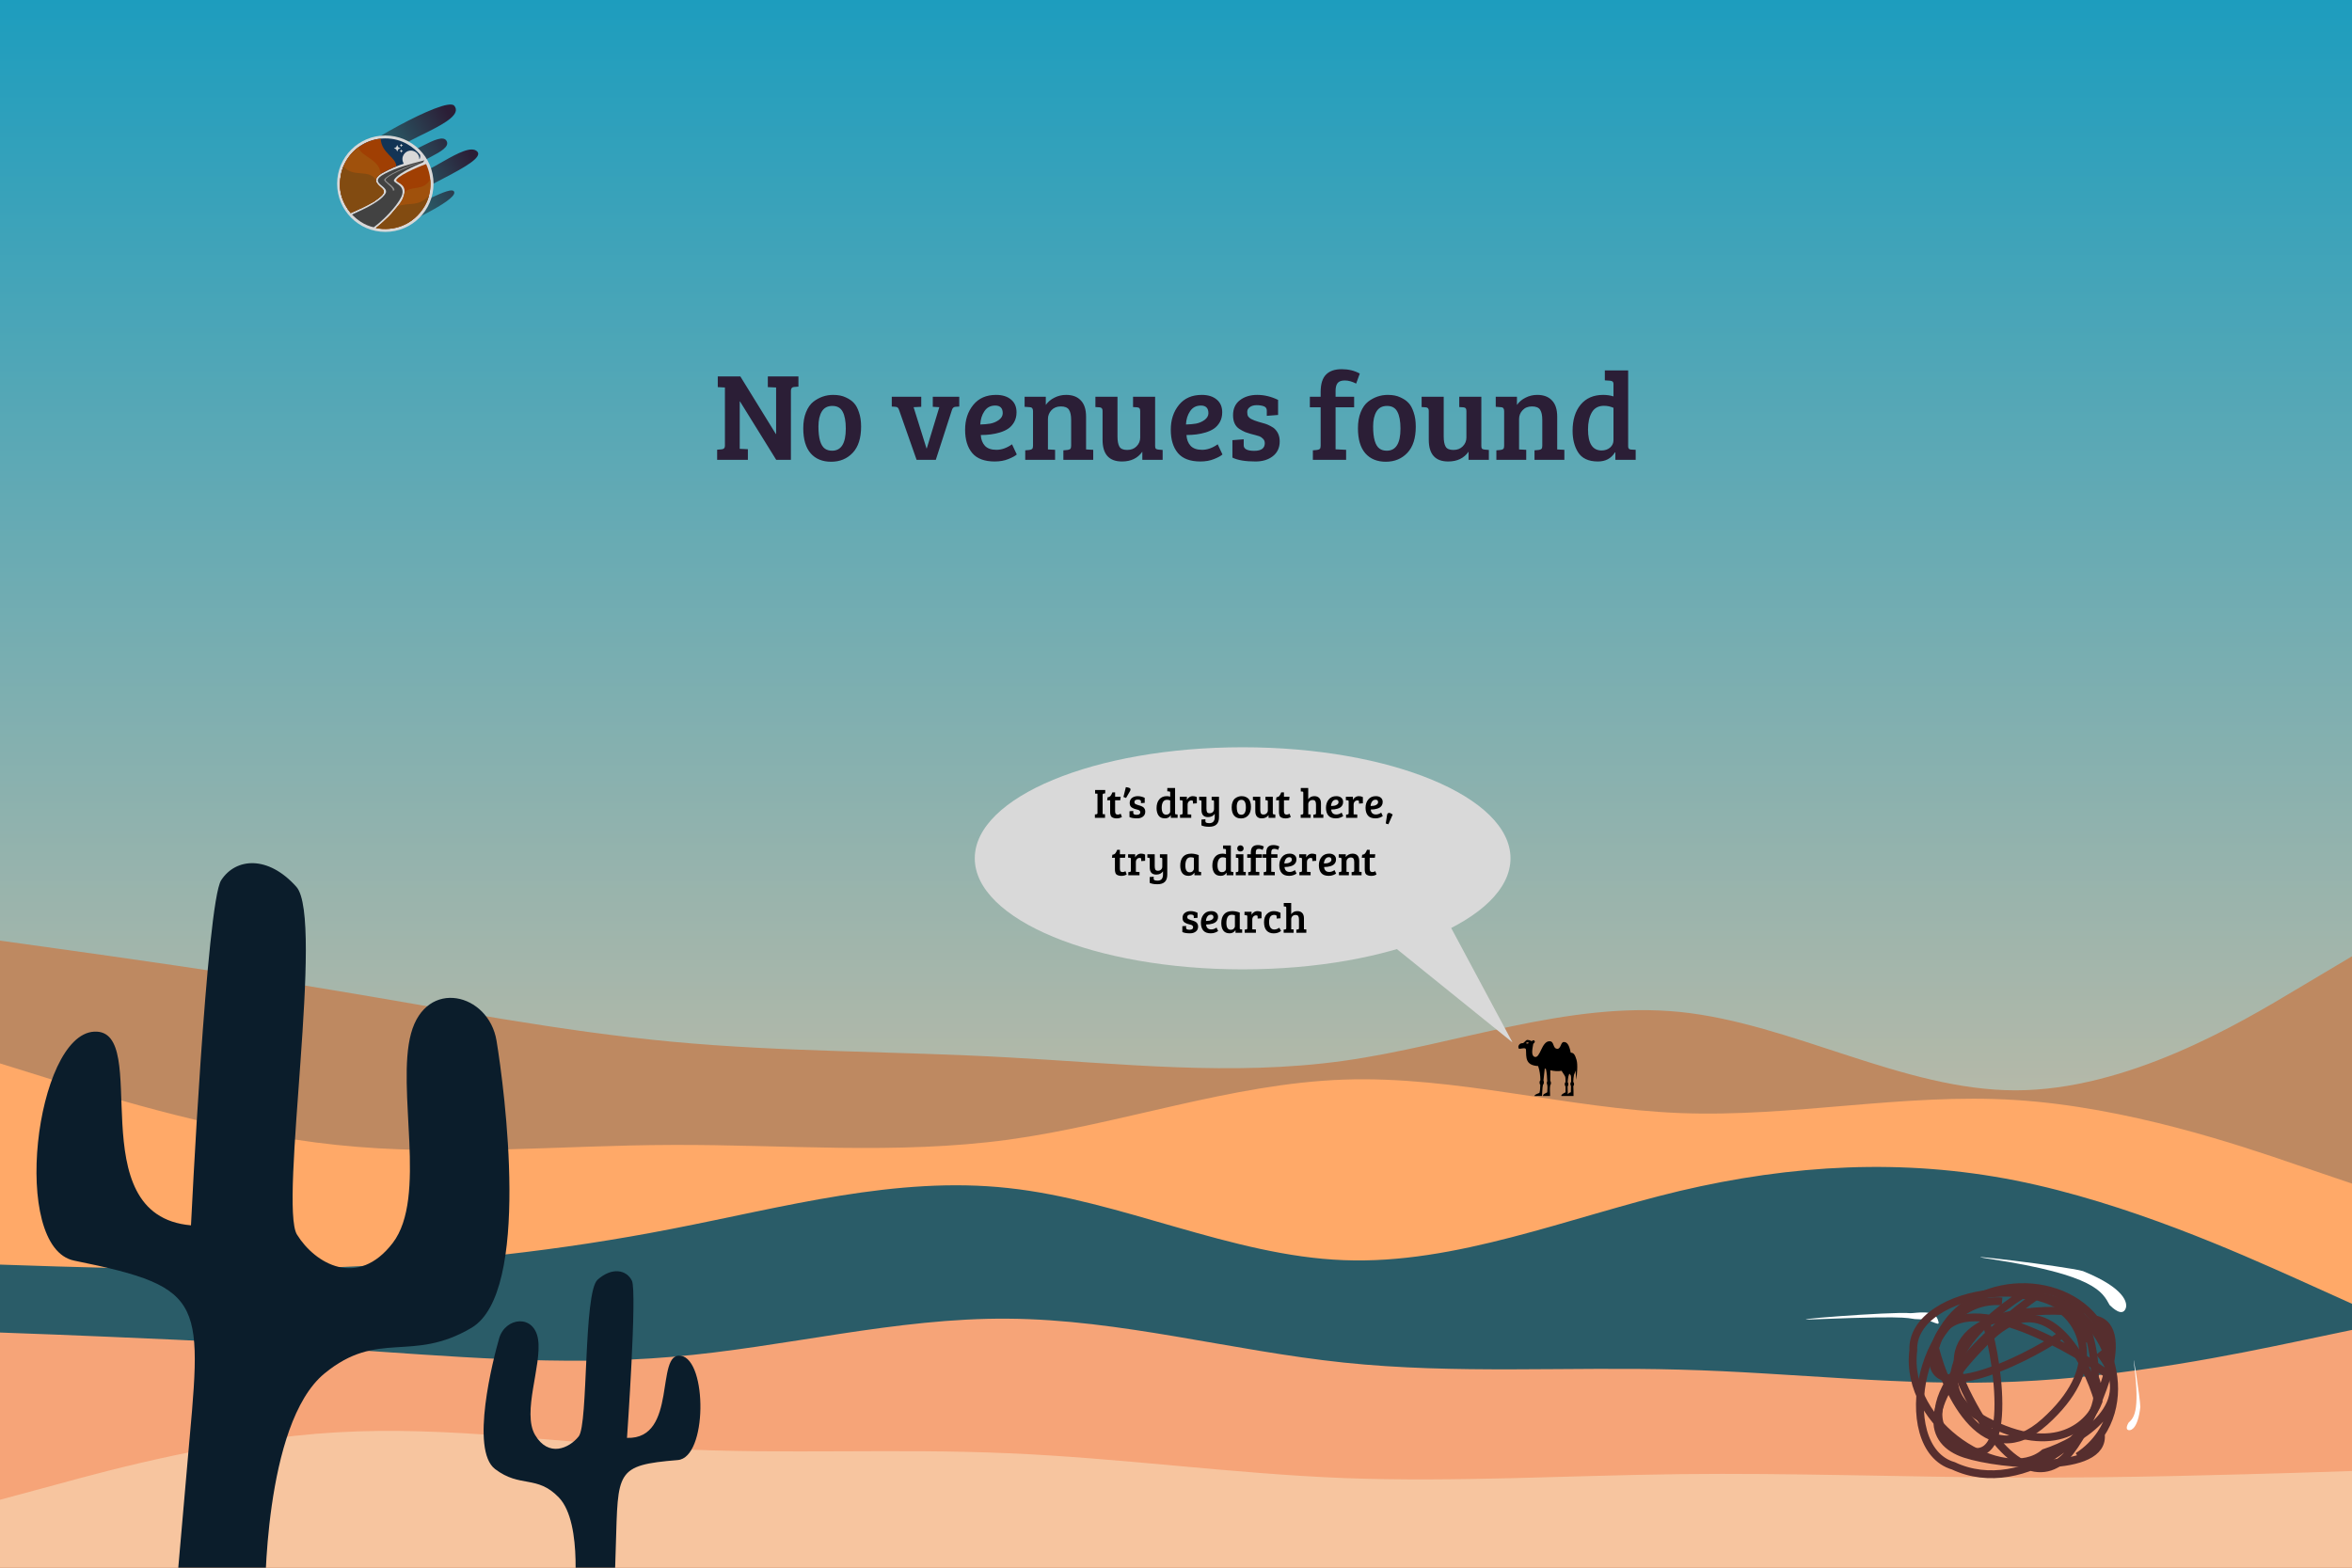 <svg width="900" height="600" viewBox="0 0 900 600" fill="none" xmlns="http://www.w3.org/2000/svg">
<rect x="0" y="0" width="900" height="600" fill="#808080" stroke="none"/>
<g clip-path="url(#clip0_1164_1732)">
<path d="M900 0H0V600H900V0Z" fill="url(#paint0_linear_1164_1732)"/>
<path d="M0 360L21.5 363C43 366 86 372 128.8 379.2C171.7 386.3 214.3 394.7 257.2 398.7C300 402.7 343 402.3 385.8 404.7C428.7 407 471.3 412 514.2 406C557 400 600 383 642.8 387.3C685.7 391.7 728.3 417.3 771.2 417.3C814 417.3 857 391.7 878.5 378.8L900 366V601H878.5C857 601 814 601 771.2 601C728.3 601 685.7 601 642.8 601C600 601 557 601 514.2 601C471.3 601 428.7 601 385.8 601C343 601 300 601 257.2 601C214.3 601 171.7 601 128.8 601C86 601 43 601 21.5 601H0V360Z" fill="#BE8961"/>
<path d="M0 407L21.5 413.7C43 420.3 86 433.7 128.8 438.2C171.7 442.7 214.3 438.3 257.2 438.2C300 438 343 442 385.8 436.2C428.7 430.3 471.3 414.7 514.2 413.2C557 411.7 600 424.3 642.8 426C685.7 427.7 728.3 418.3 771.2 421C814 423.7 857 438.3 878.5 445.7L900 453V601H878.5C857 601 814 601 771.2 601C728.3 601 685.7 601 642.8 601C600 601 557 601 514.2 601C471.3 601 428.7 601 385.8 601C343 601 300 601 257.2 601C214.3 601 171.7 601 128.8 601C86 601 43 601 21.5 601H0V407Z" fill="#FFA968"/>
<path d="M0 484L21.5 484.7C43 485.3 86 486.7 128.8 485C171.7 483.3 214.3 478.7 257.2 470.3C300 462 343 450 385.8 454.7C428.7 459.3 471.3 480.7 514.2 482.3C557 484 600 466 642.8 455.8C685.7 445.7 728.3 443.3 771.2 451.8C814 460.3 857 479.7 878.5 489.3L900 499V601H878.5C857 601 814 601 771.2 601C728.3 601 685.7 601 642.8 601C600 601 557 601 514.2 601C471.3 601 428.7 601 385.8 601C343 601 300 601 257.2 601C214.3 601 171.7 601 128.8 601C86 601 43 601 21.5 601H0V484Z" fill="#2A5C68"/>
<path d="M0 510L21.5 510.8C43 511.7 86 513.3 128.8 516.2C171.7 519 214.3 523 257.2 519.3C300 515.7 343 504.3 385.8 504.7C428.7 505 471.3 517 514.2 521.5C557 526 600 523 642.8 524.2C685.7 525.3 728.3 530.7 771.2 528.8C814 527 857 518 878.5 513.5L900 509V601H878.5C857 601 814 601 771.2 601C728.3 601 685.7 601 642.8 601C600 601 557 601 514.2 601C471.3 601 428.7 601 385.8 601C343 601 300 601 257.2 601C214.3 601 171.7 601 128.8 601C86 601 43 601 21.5 601H0V510Z" fill="#F6A478"/>
<path d="M0 574L21.5 568.2C43 562.3 86 550.7 128.8 548.2C171.7 545.7 214.3 552.3 257.2 554.5C300 556.7 343 554.3 385.8 556.2C428.7 558 471.3 564 514.2 565.7C557 567.3 600 564.7 642.8 564.2C685.7 563.7 728.3 565.3 771.2 565.5C814 565.7 857 564.3 878.5 563.7L900 563V601H878.5C857 601 814 601 771.2 601C728.3 601 685.7 601 642.8 601C600 601 557 601 514.2 601C471.3 601 428.7 601 385.8 601C343 601 300 601 257.2 601C214.3 601 171.7 601 128.8 601C86 601 43 601 21.5 601H0V574Z" fill="#F7C59F"/>
<path d="M761.841 481.887C801.758 487.982 804.511 494.505 807.256 499.484C808.446 500.655 812.115 504.079 813.402 500.784C814.179 498.796 813.304 493.079 797.055 486.49C790.742 484.645 743.82 479.136 761.841 481.887Z" fill="white"/>
<path d="M816.671 522.519C818.921 540.794 816.364 542.745 814.493 544.518C814.121 545.175 813.055 547.179 814.678 547.373C815.659 547.49 818.09 546.457 819 538.553C819.035 535.563 815.656 514.269 816.671 522.519Z" fill="white"/>
<path d="M695.191 504.915C735.89 503.279 728.769 504.915 734.304 504.915C739.84 504.915 742.938 508.759 741.468 504.915C739.997 501.071 733.328 502.593 731.006 502.593C724.467 501.85 676.816 505.653 695.191 504.915Z" fill="white"/>
<path d="M807.112 515.882C805.968 511.67 804.077 508.029 801.641 504.96M801.641 504.96C786.131 485.424 748.491 489.065 740.443 515.882C744.976 533.82 759.719 564.59 782.425 544.164C805.131 523.737 796.518 507.395 789.373 501.778C780.738 501.335 768.694 502.233 760.029 506.285M801.641 504.96C817.162 508.143 801.051 544.164 792.181 555.52C783.312 566.876 768.455 565.574 752.121 532.301C745.37 518.55 750.769 510.616 760.029 506.285M780.06 495.34C761.286 508.408 728.483 538.016 747.464 551.903C771.19 569.263 765.129 522.655 760.029 506.285M766.09 498.089C734.899 495.34 723.635 554.073 747.464 561.017C774.442 573.819 809.209 545.542 801.641 527.311C801.74 513.005 795.788 486.584 771.19 495.34" stroke="#562E2E" stroke-width="3"/>
<path d="M795.09 557.431C798.791 555.007 801.698 552.077 803.875 548.827M803.875 548.827C817.734 528.136 802.016 494.47 773.483 495.71C757.611 505.72 732.644 529.341 759.749 543.742C786.854 558.143 799.86 544.873 802.976 536.438C800.606 528.301 795.834 517.441 789.109 510.733M803.875 548.827C805.828 564.227 765.785 560.986 751.933 556.455C738.08 551.924 734.524 537.748 761.395 511.843C772.501 501.136 781.921 503.563 789.109 510.733M806.181 525.73C787.464 512.584 748.211 491.811 740.937 513.884C731.844 541.475 774.937 520.76 789.109 510.733M798.996 513.688C791.545 483.921 731.116 492.527 732.127 516.838C728.493 545.963 767.097 568.985 782.269 556.07C796.13 551.526 819.742 537.453 803.306 517.518" stroke="#562E2E" stroke-width="3"/>
<path d="M274.419 176V172.112L276.147 171.968C276.979 171.904 277.395 171.456 277.395 170.624V148.304L274.659 148.16V144.08H283.299L296.883 166.112H296.979V148.304L293.811 148.16V144.08H305.523V147.968L303.795 148.112C303.027 148.176 302.643 148.672 302.643 149.6V176H297.027L283.155 153.632H283.059V171.776L286.179 171.92V176H274.419ZM318.413 172.496C321.901 172.496 323.645 169.68 323.645 164.048C323.645 161.2 323.245 159.04 322.445 157.568C321.677 156.096 320.365 155.36 318.509 155.36C316.685 155.36 315.341 156.064 314.477 157.472C313.613 158.88 313.181 160.8 313.181 163.232C313.181 167.744 314.013 170.576 315.677 171.728C316.413 172.24 317.325 172.496 318.413 172.496ZM307.373 163.904C307.373 161.536 307.725 159.488 308.429 157.76C309.133 156 310.077 154.656 311.261 153.728C313.533 152 316.045 151.136 318.797 151.136C320.717 151.136 322.333 151.456 323.645 152.096C324.989 152.704 326.029 153.424 326.765 154.256C327.533 155.056 328.173 156.24 328.685 157.808C329.229 159.344 329.501 161.168 329.501 163.28C329.501 167.696 328.429 171.04 326.285 173.312C324.141 175.584 321.389 176.72 318.029 176.72C314.701 176.72 312.093 175.648 310.205 173.504C308.317 171.328 307.373 168.128 307.373 163.904ZM356.934 151.856H367.062V155.6L365.574 155.696C364.934 155.76 364.502 156.144 364.278 156.848L358.086 176H350.742L344.022 156.896C343.862 156.448 343.686 156.144 343.494 155.984C343.334 155.824 343.046 155.728 342.63 155.696L341.238 155.6V151.856H352.518V155.696L349.59 155.84L354.534 171.632H354.63L359.43 155.84L356.934 155.696V151.856ZM381.155 151.136C383.555 151.136 385.459 151.728 386.867 152.912C388.275 154.064 388.979 155.696 388.979 157.808C388.979 159.216 388.675 160.464 388.067 161.552C387.459 162.608 386.707 163.44 385.811 164.048C384.915 164.656 383.827 165.152 382.547 165.536C380.403 166.176 377.987 166.496 375.299 166.496C375.395 168.192 375.923 169.568 376.883 170.624C377.843 171.648 379.315 172.16 381.299 172.16C383.283 172.16 385.267 171.456 387.251 170.048L389.075 173.936C388.435 174.512 387.347 175.104 385.811 175.712C384.307 176.32 382.579 176.624 380.627 176.624C376.723 176.624 373.859 175.552 372.035 173.408C370.211 171.232 369.299 168.256 369.299 164.48C369.299 160.704 370.339 157.536 372.419 154.976C374.499 152.416 377.411 151.136 381.155 151.136ZM378.947 162.128C380.131 161.904 381.219 161.44 382.211 160.736C383.203 160 383.699 159.136 383.699 158.144C383.699 156.192 382.739 155.216 380.819 155.216C379.027 155.216 377.651 155.936 376.691 157.376C375.731 158.784 375.203 160.48 375.107 162.464C376.515 162.432 377.795 162.32 378.947 162.128ZM392.069 155.696V151.856H400.181V154.976C401.013 153.792 402.117 152.864 403.493 152.192C404.869 151.488 406.357 151.136 407.957 151.136C410.389 151.136 412.261 151.84 413.573 153.248C414.917 154.624 415.589 156.704 415.589 159.488V172.016L418.325 172.16V176H406.901V172.352L408.485 172.208C408.965 172.144 409.317 172.016 409.541 171.824C409.765 171.6 409.877 171.2 409.877 170.624V160.736C409.877 158.976 409.605 157.68 409.061 156.848C408.517 155.984 407.477 155.552 405.941 155.552C404.437 155.552 403.237 156.032 402.341 156.992C401.445 157.952 400.997 159.088 400.997 160.4V172.016L403.733 172.16V176H392.309V172.352L393.893 172.208C394.373 172.144 394.725 172.016 394.949 171.824C395.173 171.6 395.285 171.2 395.285 170.624V157.328C395.285 156.368 394.885 155.872 394.085 155.84L392.069 155.696ZM444.891 172.208V176H437.115V172.88C435.355 175.376 432.763 176.624 429.339 176.624C424.379 176.624 421.899 173.856 421.899 168.32V157.232C421.899 156.368 421.499 155.92 420.699 155.888L419.163 155.792V151.856H427.611V167.072C427.611 168.768 427.851 170.048 428.331 170.912C428.811 171.776 429.803 172.208 431.307 172.208C432.811 172.208 434.011 171.744 434.907 170.816C435.835 169.888 436.299 168.768 436.299 167.456V157.328C436.299 156.816 436.203 156.464 436.011 156.272C435.851 156.048 435.547 155.92 435.099 155.888L433.563 155.792V151.856H442.011V170.672C442.011 171.184 442.091 171.536 442.251 171.728C442.411 171.888 442.731 172 443.211 172.064L444.891 172.208ZM459.859 151.136C462.259 151.136 464.163 151.728 465.571 152.912C466.979 154.064 467.683 155.696 467.683 157.808C467.683 159.216 467.379 160.464 466.771 161.552C466.163 162.608 465.411 163.44 464.515 164.048C463.619 164.656 462.531 165.152 461.251 165.536C459.107 166.176 456.691 166.496 454.003 166.496C454.099 168.192 454.627 169.568 455.587 170.624C456.547 171.648 458.019 172.16 460.003 172.16C461.987 172.16 463.971 171.456 465.955 170.048L467.779 173.936C467.139 174.512 466.051 175.104 464.515 175.712C463.011 176.32 461.283 176.624 459.331 176.624C455.427 176.624 452.563 175.552 450.739 173.408C448.915 171.232 448.003 168.256 448.003 164.48C448.003 160.704 449.043 157.536 451.123 154.976C453.203 152.416 456.115 151.136 459.859 151.136ZM457.651 162.128C458.835 161.904 459.923 161.44 460.915 160.736C461.907 160 462.403 159.136 462.403 158.144C462.403 156.192 461.443 155.216 459.523 155.216C457.731 155.216 456.355 155.936 455.395 157.376C454.435 158.784 453.907 160.48 453.811 162.464C455.219 162.432 456.499 162.32 457.651 162.128ZM483.637 155.504C482.869 155.216 481.941 155.072 480.853 155.072C479.765 155.072 478.885 155.328 478.213 155.84C477.573 156.32 477.253 156.928 477.253 157.664C477.253 158.368 477.365 158.928 477.589 159.344C477.845 159.728 478.229 160.064 478.741 160.352C479.541 160.768 480.501 161.136 481.621 161.456C482.741 161.744 483.573 161.984 484.117 162.176C484.661 162.336 485.333 162.624 486.133 163.04C486.965 163.456 487.589 163.904 488.005 164.384C489.125 165.568 489.685 167.088 489.685 168.944C489.685 171.344 488.805 173.232 487.045 174.608C485.317 175.952 483.109 176.624 480.421 176.624C476.517 176.624 473.573 176.128 471.589 175.136V168.464L475.909 168.128V170.432C475.909 171.84 477.253 172.544 479.941 172.544C482.629 172.544 483.973 171.568 483.973 169.616C483.973 168.912 483.733 168.336 483.253 167.888C482.805 167.44 482.357 167.136 481.909 166.976C481.461 166.816 480.917 166.656 480.277 166.496C479.669 166.336 479.061 166.176 478.453 166.016C477.877 165.856 477.237 165.648 476.533 165.392C475.861 165.104 475.109 164.704 474.277 164.192C472.645 163.136 471.829 161.376 471.829 158.912C471.829 156.416 472.709 154.496 474.469 153.152C476.229 151.808 478.437 151.136 481.093 151.136C483.781 151.136 486.437 151.776 489.061 153.056V158.816L484.741 159.152V157.136C484.741 156.336 484.373 155.792 483.637 155.504ZM505.35 170.624V155.888H501.222V151.856H505.35V150.032C505.35 146.896 506.07 144.64 507.51 143.264C508.854 141.952 510.822 141.296 513.414 141.296C516.006 141.296 518.31 141.856 520.326 142.976L518.934 146.816C517.398 146.016 515.958 145.616 514.614 145.616C513.27 145.616 512.342 145.952 511.83 146.624C511.318 147.264 511.062 148.256 511.062 149.6V151.856H518.166V155.888H511.062V171.968L515.094 172.16V176H502.374V172.352L503.958 172.208C504.438 172.144 504.79 172.016 505.014 171.824C505.238 171.6 505.35 171.2 505.35 170.624ZM530.663 172.496C534.151 172.496 535.895 169.68 535.895 164.048C535.895 161.2 535.495 159.04 534.695 157.568C533.927 156.096 532.615 155.36 530.759 155.36C528.935 155.36 527.591 156.064 526.727 157.472C525.863 158.88 525.431 160.8 525.431 163.232C525.431 167.744 526.263 170.576 527.927 171.728C528.663 172.24 529.575 172.496 530.663 172.496ZM519.623 163.904C519.623 161.536 519.975 159.488 520.679 157.76C521.383 156 522.327 154.656 523.511 153.728C525.783 152 528.295 151.136 531.047 151.136C532.967 151.136 534.583 151.456 535.895 152.096C537.239 152.704 538.279 153.424 539.015 154.256C539.783 155.056 540.423 156.24 540.935 157.808C541.479 159.344 541.751 161.168 541.751 163.28C541.751 167.696 540.679 171.04 538.535 173.312C536.391 175.584 533.639 176.72 530.279 176.72C526.951 176.72 524.343 175.648 522.455 173.504C520.567 171.328 519.623 168.128 519.623 163.904ZM569.719 172.208V176H561.943V172.88C560.183 175.376 557.591 176.624 554.167 176.624C549.207 176.624 546.727 173.856 546.727 168.32V157.232C546.727 156.368 546.327 155.92 545.527 155.888L543.991 155.792V151.856H552.439V167.072C552.439 168.768 552.679 170.048 553.159 170.912C553.639 171.776 554.631 172.208 556.135 172.208C557.639 172.208 558.839 171.744 559.735 170.816C560.663 169.888 561.127 168.768 561.127 167.456V157.328C561.127 156.816 561.031 156.464 560.839 156.272C560.679 156.048 560.375 155.92 559.927 155.888L558.391 155.792V151.856H566.839V170.672C566.839 171.184 566.919 171.536 567.079 171.728C567.239 171.888 567.559 172 568.039 172.064L569.719 172.208ZM572.351 155.696V151.856H580.463V154.976C581.295 153.792 582.399 152.864 583.775 152.192C585.151 151.488 586.639 151.136 588.239 151.136C590.671 151.136 592.543 151.84 593.855 153.248C595.199 154.624 595.871 156.704 595.871 159.488V172.016L598.607 172.16V176H587.183V172.352L588.767 172.208C589.247 172.144 589.599 172.016 589.823 171.824C590.047 171.6 590.159 171.2 590.159 170.624V160.736C590.159 158.976 589.887 157.68 589.343 156.848C588.799 155.984 587.759 155.552 586.223 155.552C584.719 155.552 583.519 156.032 582.623 156.992C581.727 157.952 581.279 159.088 581.279 160.4V172.016L584.015 172.16V176H572.591V172.352L574.175 172.208C574.655 172.144 575.007 172.016 575.231 171.824C575.455 171.6 575.567 171.2 575.567 170.624V157.328C575.567 156.368 575.167 155.872 574.367 155.84L572.351 155.696ZM613.468 151.136C614.844 151.136 616.156 151.328 617.404 151.712V146.864C617.404 146.16 616.988 145.776 616.156 145.712L614.092 145.568V141.776H623.02V170.96C623.052 171.696 623.452 172.064 624.22 172.064L625.9 172.16V176H618.124V173.168L617.98 173.12C616.54 175.456 614.364 176.624 611.452 176.624C607.804 176.624 605.244 175.408 603.772 172.976C602.428 170.768 601.756 168.064 601.756 164.864C601.756 160.704 602.78 157.376 604.828 154.88C606.908 152.384 609.788 151.136 613.468 151.136ZM617.404 168.512V156.08C616.252 155.568 615.036 155.312 613.756 155.312C611.644 155.312 610.092 156.16 609.1 157.856C608.14 159.552 607.66 161.712 607.66 164.336C607.66 169.712 609.388 172.4 612.844 172.4C614.156 172.4 615.244 172.032 616.108 171.296C616.972 170.528 617.404 169.6 617.404 168.512Z" fill="#2B1E36"/>
<path d="M259.343 558.808C235.421 560.762 236.539 563.16 235.643 591.831L234.953 613.918L219.458 613.434C219.458 613.434 223.397 583.102 213.857 573.143C205.474 564.392 199.055 569.585 189.441 562.251C179.827 554.916 188.664 520.303 191.005 512.216C193.345 504.13 204.423 502.788 205.904 512.682C207.384 522.576 199.662 540.623 204.762 549.224C209.862 557.824 217.723 554.412 221.448 549.745C225.173 545.079 223.17 494.651 228.692 489.759C234.214 484.867 239.747 485.978 241.803 490.169C243.859 494.36 239.923 550.323 239.923 550.323C259.589 550.937 250.504 517.171 260.591 518.893C270.678 520.615 270.707 557.88 259.343 558.808Z" fill="#0B1D2B"/>
<path d="M28.391 482.479C80.212 492.979 77.142 497.934 71.639 560.885L67.4 609.38L101.42 612.353C101.42 612.353 100.698 544.978 124.159 525.676C144.775 508.715 157.465 521.746 180.403 508.205C203.342 494.663 193.021 416.647 190.006 398.349C186.991 380.051 163.108 374.232 157.294 395.49C151.481 416.747 163.676 458.236 150.281 475.721C136.886 493.207 120.577 483.697 113.644 472.519C106.71 461.341 124.217 351.554 113.412 339.416C102.607 327.278 90.215 328.267 84.626 336.9C79.037 345.532 73.081 468.973 73.081 468.973C29.901 465.198 58.565 393.7 36.051 394.842C13.537 395.983 3.776 477.492 28.391 482.479Z" fill="#0B1D2B"/>
<path d="M584.547 398C585.081 398.036 585.658 398.218 586.122 398.482C586.37 398.255 586.755 397.989 587.026 398.196C587.612 398.639 587.139 399.169 586.708 399.506C586.45 401.187 585.737 403.873 587.167 404.473C589.412 405.321 589.816 398.433 592.975 398.517C594.869 398.568 594.034 401.313 595.909 401.407C597.292 401.478 597.189 398.852 598.342 398.812C599.556 398.77 600.434 399.698 601.047 402.889C602.249 402.884 602.722 403.831 603.27 405.664C603.818 407.492 603.411 411.082 603.214 413.276L602.845 409.7C602.731 410.262 602.555 410.829 602.287 411.42C602.103 412.296 602.032 413.173 602.014 414.045C602.399 414.523 602.427 415.273 602.034 415.709C602.077 416.965 602.159 418.217 602.113 419.473C600.496 419.496 599.017 419.426 597.447 419.473C597.362 418.915 598.145 418.517 599.055 418.053C599.041 417.41 599.045 416.623 599.055 415.826C598.642 415.348 598.633 414.509 599.064 414.101C599.059 413.103 599.026 412.292 598.909 412.043C598.534 411.242 597.944 410.548 597.545 409.831C596.2 410.079 594.747 409.967 593.237 409.61L593.205 413.618C593.566 414.148 593.58 414.917 593.191 415.39C592.97 416.75 593.162 418.114 593.153 419.473H590.434C590.326 418.77 591.489 418.39 592.056 418.062C592.056 417.026 592.239 416.243 592.075 415.235C591.841 414.771 591.826 414.228 592.056 413.792C592.014 412.245 591.901 410.698 591.555 409.151C591.48 409.123 591.184 408.978 591.119 408.903L590.608 413.515C590.87 414.073 590.814 414.795 590.42 415.235C590.111 416.646 590.209 418.025 590.05 419.435L587.181 419.473C587.167 418.896 588.545 418.535 589.07 418.278C589.37 417.275 589.337 416.257 589.384 415.235C589.009 414.668 589.028 413.881 589.436 413.384C589.412 411.589 589.178 409.784 588.573 408.012C583.576 407.735 584.064 404.637 583.919 401.768C583.853 400.491 581.317 401.848 581.106 401.224C580.994 400.9 580.937 400.573 581.106 400.2C581.509 399.296 582.226 399.248 582.826 399.233C583.403 398.888 583.886 398.016 584.491 398H584.547ZM584.233 398.918C584.003 399.042 584.055 399.268 584.106 399.392C584.416 399.484 584.87 399.341 585.081 399.177C584.898 399.036 584.509 398.924 584.233 398.918ZM600.494 410.909C600.351 411.275 600.225 411.64 600.149 411.996C599.998 412.714 599.919 413.435 599.881 414.162C600.232 414.645 600.246 415.385 599.853 415.803C599.865 416.815 599.914 417.828 599.925 418.835C600.137 418.484 600.53 418.179 601.094 418.034C601.086 417.359 601.114 416.515 601.144 415.662C600.82 415.184 600.816 414.462 601.196 414.054C601.228 412.789 601.212 411.739 601.019 411.518C600.834 411.307 600.66 411.106 600.494 410.909Z" fill="black"/>
<path d="M173.829 40.47C170.564 36.585 133.855 57.98 132.616 61.076L152.097 86.975C152.097 86.975 174.505 77.122 173.829 73.575C173.153 70.028 156.826 81.457 155.587 77.629C154.349 73.8 186.891 62.315 182.612 57.98C178.333 53.644 161.161 69.296 159.078 65.468C156.995 61.639 173.21 58.318 170.901 53.982C168.593 49.647 155.193 61.639 152.716 57.98C150.239 54.32 179.035 46.663 173.829 40.47Z" fill="url(#paint1_linear_1164_1732)"/>
<path d="M165.893 70.311C165.893 80.499 157.634 88.757 147.446 88.757C137.259 88.757 129 80.499 129 70.311C129 60.123 137.259 51.865 147.446 51.865C157.634 51.865 165.893 60.123 165.893 70.311Z" fill="#D8D8D8"/>
<path d="M153.939 74.296C153.349 76.952 148.369 82.966 143.019 86.987C139.387 86.266 136.4 83.9 134.718 82.117C136.12 81.342 145.205 77.803 147.483 74.111C149.329 71.121 140.363 70.117 147.188 66.511C151.837 64.056 157.002 62.785 162.425 61.346L161.798 62.195C161.798 62.195 152.685 65.737 150.804 68.799C150.037 70.127 154.8 70.422 153.939 74.296Z" fill="#424242"/>
<path d="M150.914 72.857L150.324 72.968C150.693 71.676 146.672 69.573 147.041 68.725C147.151 68.245 150.103 65.404 161.982 61.678C153.534 64.925 148.553 67.102 147.557 68.725C147.257 69.573 151.136 71.27 150.914 72.857Z" fill="#D9D9D9" fill-opacity="0.53"/>
<path d="M154.235 71.307C154.972 72.414 154.965 73.521 154.53 74.849C153.903 77.063 152.648 78.428 150.619 80.826C148.549 83.581 143.831 87.282 143.831 87.282C150.545 88.573 157.998 86.286 162.425 78.981C165.155 74.333 165.598 68.319 163.052 62.785C162.794 62.822 153.607 66.327 151.689 68.725C151.209 69.61 153.017 69.758 154.235 71.307Z" fill="#A03F03"/>
<path d="M143.831 87.282C150.545 88.573 157.998 86.286 162.425 78.981C164.194 75.968 165.003 72.382 164.66 68.725C161.724 73.226 158.367 70.865 154.822 73.447C154.794 73.891 154.692 74.355 154.53 74.849C153.903 77.063 152.648 78.428 150.619 80.826C148.549 83.581 143.831 87.282 143.831 87.282Z" fill="#A0510C"/>
<path d="M143.831 87.282C150.545 88.573 157.998 86.286 162.425 78.981C163.319 77.505 163.79 76.214 164.122 74.96C159.695 79.424 156.891 77.21 152.171 78.981C151.714 79.541 151.198 80.141 150.619 80.826C148.549 83.581 143.831 87.282 143.831 87.282Z" fill="#824B11"/>
<path d="M143.093 77.136C140.031 78.944 136.932 80.309 134.202 81.527C130.918 77.542 130.107 73.595 130.107 70.939C130.107 67.36 130.838 64.593 132.136 62.158C134.968 56.846 140.621 53.023 147.299 52.972C154.124 52.935 158.514 56.587 160.728 59.207C161.023 60.424 160.469 60.941 160.469 60.941L160.396 60.166C160.064 58.542 158.44 57.436 156.817 57.657C155.009 57.842 153.054 60.055 154.493 62.638C151.984 63.523 149.586 64.372 145.675 66.585C144.901 67.024 143.831 68.135 143.831 68.873C143.646 70.717 146.635 71.898 146.782 73.078C147.004 74.148 146.155 74.997 143.093 77.136Z" fill="#133455"/>
<path d="M143.093 77.136C140.031 78.944 136.932 80.309 134.202 81.527C130.918 77.542 130.107 73.595 130.107 70.939C130.107 67.36 130.838 64.593 132.136 62.158C134.736 57.282 139.712 53.661 145.675 53.059C145.934 58.653 151.652 60.203 151.652 63.684C149.988 64.344 148.13 65.196 145.675 66.585C144.901 67.024 143.831 68.135 143.831 68.873C143.646 70.717 146.635 71.898 146.782 73.078C147.004 74.148 146.155 74.997 143.093 77.136Z" fill="#A03F03"/>
<path d="M143.093 77.136C140.031 78.944 136.932 80.309 134.202 81.527C130.918 77.542 130.107 73.595 130.107 70.939C130.107 67.36 130.838 64.593 132.136 62.158C133.35 59.881 135.082 57.878 137.19 56.328C137.965 60.055 145.27 60.719 145.675 66.585C144.901 67.024 143.831 68.135 143.831 68.873C143.646 70.717 146.635 71.898 146.782 73.078C147.004 74.148 146.155 74.997 143.093 77.136Z" fill="#A0510C"/>
<path d="M143.093 77.136C140.031 78.944 136.932 80.309 134.202 81.527C130.918 77.542 130.107 73.595 130.107 70.939C130.107 68.079 130.573 65.738 131.423 63.671C135.124 68.208 141.175 64.482 143.831 68.873C143.646 70.717 146.635 71.898 146.782 73.078C147.004 74.148 146.155 74.997 143.093 77.136Z" fill="#824B11"/>
<g clip-path="url(#clip1_1164_1732)">
<path d="M153.567 55.014L153.37 55.445L152.94 55.641L153.37 55.839L153.567 56.269L153.763 55.839L154.194 55.641L153.763 55.445M151.999 55.484L151.607 56.347L150.745 56.739L151.607 57.131L151.999 57.993L152.391 57.131L153.254 56.739L152.391 56.347M153.567 57.209L153.37 57.639L152.94 57.836L153.37 58.032L153.567 58.464L153.763 58.032L154.194 57.836L153.763 57.639" fill="#D8D8D8"/>
</g>
<ellipse cx="475.5" cy="328.5" rx="102.5" ry="42.5" fill="#D9D9D9"/>
<path d="M578.763 398.966L526.168 356.506L546.845 339.382L578.763 398.966Z" fill="#D9D9D9"/>
<path d="M419.957 311.128V303.768L419.045 303.72V302.36H422.917V303.656L422.389 303.704C422.08 303.736 421.925 303.907 421.925 304.216V311.592L422.837 311.64V313H418.965V311.704L419.493 311.656C419.653 311.635 419.77 311.592 419.845 311.528C419.92 311.453 419.957 311.32 419.957 311.128ZM425.663 303.256H426.703V304.952H428.831L428.671 306.296H426.703V310.504C426.703 310.973 426.789 311.304 426.959 311.496C427.13 311.677 427.391 311.768 427.743 311.768C428.106 311.768 428.469 311.656 428.831 311.432L429.311 312.664C428.778 313.037 428.101 313.224 427.279 313.224C426.799 313.224 426.394 313.16 426.063 313.032C425.733 312.915 425.487 312.781 425.327 312.632C425.167 312.483 425.045 312.264 424.959 311.976C424.874 311.688 424.826 311.464 424.815 311.304C424.805 311.133 424.799 310.888 424.799 310.568V306.296H423.663L423.823 305.128C424.325 305.085 424.703 304.909 424.959 304.6C425.215 304.28 425.45 303.832 425.663 303.256ZM429.887 305.032L430.815 301.256C431.465 301.331 431.956 301.453 432.287 301.624C432.489 301.731 432.591 301.896 432.591 302.12C432.591 302.344 432.532 302.557 432.415 302.76L430.895 305.4L429.887 305.032ZM436.22 306.168C435.964 306.072 435.655 306.024 435.292 306.024C434.929 306.024 434.636 306.109 434.412 306.28C434.199 306.44 434.092 306.643 434.092 306.888C434.092 307.123 434.129 307.309 434.204 307.448C434.289 307.576 434.417 307.688 434.588 307.784C434.855 307.923 435.175 308.045 435.548 308.152C435.921 308.248 436.199 308.328 436.38 308.392C436.561 308.445 436.785 308.541 437.052 308.68C437.329 308.819 437.537 308.968 437.676 309.128C438.049 309.523 438.236 310.029 438.236 310.648C438.236 311.448 437.943 312.077 437.356 312.536C436.78 312.984 436.044 313.208 435.148 313.208C433.847 313.208 432.865 313.043 432.204 312.712V310.488L433.644 310.376V311.144C433.644 311.613 434.092 311.848 434.988 311.848C435.884 311.848 436.332 311.523 436.332 310.872C436.332 310.637 436.252 310.445 436.092 310.296C435.943 310.147 435.793 310.045 435.644 309.992C435.495 309.939 435.313 309.885 435.1 309.832C434.897 309.779 434.695 309.725 434.492 309.672C434.3 309.619 434.087 309.549 433.852 309.464C433.628 309.368 433.377 309.235 433.1 309.064C432.556 308.712 432.284 308.125 432.284 307.304C432.284 306.472 432.577 305.832 433.164 305.384C433.751 304.936 434.487 304.712 435.372 304.712C436.268 304.712 437.153 304.925 438.028 305.352V307.272L436.588 307.384V306.712C436.588 306.445 436.465 306.264 436.22 306.168ZM446.466 304.712C446.925 304.712 447.362 304.776 447.778 304.904V303.288C447.778 303.053 447.639 302.925 447.362 302.904L446.674 302.856V301.592H449.65V311.32C449.661 311.565 449.794 311.688 450.05 311.688L450.61 311.72V313H448.018V312.056L447.97 312.04C447.49 312.819 446.765 313.208 445.794 313.208C444.578 313.208 443.725 312.803 443.234 311.992C442.786 311.256 442.562 310.355 442.562 309.288C442.562 307.901 442.903 306.792 443.586 305.96C444.279 305.128 445.239 304.712 446.466 304.712ZM447.778 310.504V306.36C447.394 306.189 446.989 306.104 446.562 306.104C445.858 306.104 445.341 306.387 445.01 306.952C444.69 307.517 444.53 308.237 444.53 309.112C444.53 310.904 445.106 311.8 446.258 311.8C446.695 311.8 447.058 311.677 447.346 311.432C447.634 311.176 447.778 310.867 447.778 310.504ZM452.536 311.208V306.776C452.536 306.605 452.504 306.488 452.44 306.424C452.386 306.349 452.285 306.307 452.136 306.296L451.464 306.248V304.952H454.168V306.152C454.36 305.736 454.658 305.395 455.064 305.128C455.469 304.851 455.933 304.712 456.456 304.712C456.989 304.712 457.496 304.829 457.976 305.064V307.448L456.488 307.56V306.824C456.488 306.611 456.434 306.477 456.328 306.424C456.21 306.371 456.066 306.344 455.896 306.344C455.469 306.344 455.117 306.499 454.84 306.808C454.573 307.107 454.44 307.491 454.44 307.96V311.672L455.832 311.736V313H451.544V311.784L452.072 311.736C452.232 311.715 452.349 311.672 452.424 311.608C452.498 311.533 452.536 311.4 452.536 311.208ZM464.822 312.696V311.48C464.236 312.312 463.372 312.728 462.23 312.728C460.577 312.728 459.75 311.805 459.75 309.96V306.744C459.75 306.456 459.617 306.307 459.35 306.296L458.838 306.264V304.952H461.654V309.544C461.654 310.109 461.734 310.536 461.894 310.824C462.054 311.112 462.385 311.256 462.886 311.256C463.388 311.256 463.788 311.101 464.086 310.792C464.396 310.483 464.55 310.109 464.55 309.672V306.776C464.55 306.595 464.518 306.472 464.454 306.408C464.401 306.333 464.3 306.296 464.15 306.296L463.638 306.264V304.952H466.454V312.696C466.454 313.987 466.14 314.931 465.51 315.528C464.892 316.125 463.948 316.424 462.678 316.424C461.42 316.424 460.438 316.248 459.734 315.896V313.672L461.254 313.544V314.312C461.254 314.6 461.388 314.792 461.654 314.888C461.921 314.995 462.289 315.048 462.758 315.048C464.134 315.048 464.822 314.264 464.822 312.696ZM474.989 311.832C476.152 311.832 476.733 310.893 476.733 309.016C476.733 308.067 476.6 307.347 476.333 306.856C476.077 306.365 475.64 306.12 475.021 306.12C474.413 306.12 473.965 306.355 473.677 306.824C473.389 307.293 473.245 307.933 473.245 308.744C473.245 310.248 473.523 311.192 474.077 311.576C474.323 311.747 474.627 311.832 474.989 311.832ZM471.309 308.968C471.309 308.179 471.427 307.496 471.661 306.92C471.896 306.333 472.211 305.885 472.605 305.576C473.363 305 474.2 304.712 475.117 304.712C475.757 304.712 476.296 304.819 476.733 305.032C477.181 305.235 477.528 305.475 477.773 305.752C478.029 306.019 478.243 306.413 478.413 306.936C478.595 307.448 478.685 308.056 478.685 308.76C478.685 310.232 478.328 311.347 477.613 312.104C476.899 312.861 475.981 313.24 474.861 313.24C473.752 313.24 472.883 312.883 472.253 312.168C471.624 311.443 471.309 310.376 471.309 308.968ZM488.008 311.736V313H485.416V311.96C484.829 312.792 483.965 313.208 482.824 313.208C481.171 313.208 480.344 312.285 480.344 310.44V306.744C480.344 306.456 480.211 306.307 479.944 306.296L479.432 306.264V304.952H482.248V310.024C482.248 310.589 482.328 311.016 482.488 311.304C482.648 311.592 482.979 311.736 483.48 311.736C483.981 311.736 484.381 311.581 484.68 311.272C484.989 310.963 485.144 310.589 485.144 310.152V306.776C485.144 306.605 485.112 306.488 485.048 306.424C484.995 306.349 484.893 306.307 484.744 306.296L484.232 306.264V304.952H487.048V311.224C487.048 311.395 487.075 311.512 487.128 311.576C487.181 311.629 487.288 311.667 487.448 311.688L488.008 311.736ZM490.273 303.256H491.313V304.952H493.441L493.281 306.296H491.313V310.504C491.313 310.973 491.398 311.304 491.569 311.496C491.739 311.677 492.001 311.768 492.353 311.768C492.715 311.768 493.078 311.656 493.441 311.432L493.921 312.664C493.387 313.037 492.71 313.224 491.889 313.224C491.409 313.224 491.003 313.16 490.673 313.032C490.342 312.915 490.097 312.781 489.937 312.632C489.777 312.483 489.654 312.264 489.569 311.976C489.483 311.688 489.435 311.464 489.425 311.304C489.414 311.133 489.409 310.888 489.409 310.568V306.296H488.273L488.433 305.128C488.934 305.085 489.313 304.909 489.569 304.6C489.825 304.28 490.059 303.832 490.273 303.256ZM498.707 311.208V303.416C498.707 303.245 498.675 303.128 498.611 303.064C498.558 303 498.456 302.963 498.307 302.952L497.747 302.92V301.592H500.595V305.896C501.15 305.107 501.928 304.712 502.931 304.712C503.742 304.712 504.366 304.947 504.803 305.416C505.251 305.875 505.475 306.568 505.475 307.496V311.672L506.387 311.72V313H502.579V311.784L503.107 311.736C503.267 311.715 503.384 311.672 503.459 311.608C503.534 311.533 503.571 311.4 503.571 311.208V307.912C503.571 307.357 503.48 306.931 503.299 306.632C503.128 306.333 502.787 306.184 502.275 306.184C501.774 306.184 501.368 306.344 501.059 306.664C500.76 306.973 500.611 307.352 500.611 307.8V311.672L501.523 311.72V313H497.715V311.784L498.243 311.736C498.403 311.715 498.52 311.672 498.595 311.608C498.67 311.533 498.707 311.4 498.707 311.208ZM511.341 304.712C512.141 304.712 512.776 304.909 513.245 305.304C513.714 305.688 513.949 306.232 513.949 306.936C513.949 307.405 513.848 307.821 513.645 308.184C513.442 308.536 513.192 308.813 512.893 309.016C512.594 309.219 512.232 309.384 511.805 309.512C511.09 309.725 510.285 309.832 509.389 309.832C509.421 310.397 509.597 310.856 509.917 311.208C510.237 311.549 510.728 311.72 511.389 311.72C512.05 311.72 512.712 311.485 513.373 311.016L513.981 312.312C513.768 312.504 513.405 312.701 512.893 312.904C512.392 313.107 511.816 313.208 511.165 313.208C509.864 313.208 508.909 312.851 508.301 312.136C507.693 311.411 507.389 310.419 507.389 309.16C507.389 307.901 507.736 306.845 508.429 305.992C509.122 305.139 510.093 304.712 511.341 304.712ZM510.605 308.376C511 308.301 511.362 308.147 511.693 307.912C512.024 307.667 512.189 307.379 512.189 307.048C512.189 306.397 511.869 306.072 511.229 306.072C510.632 306.072 510.173 306.312 509.853 306.792C509.533 307.261 509.357 307.827 509.325 308.488C509.794 308.477 510.221 308.44 510.605 308.376ZM516.067 311.208V306.776C516.067 306.605 516.035 306.488 515.971 306.424C515.918 306.349 515.816 306.307 515.667 306.296L514.995 306.248V304.952H517.699V306.152C517.891 305.736 518.19 305.395 518.595 305.128C519 304.851 519.464 304.712 519.987 304.712C520.52 304.712 521.027 304.829 521.507 305.064V307.448L520.019 307.56V306.824C520.019 306.611 519.966 306.477 519.859 306.424C519.742 306.371 519.598 306.344 519.427 306.344C519 306.344 518.648 306.499 518.371 306.808C518.104 307.107 517.971 307.491 517.971 307.96V311.672L519.363 311.736V313H515.075V311.784L515.603 311.736C515.763 311.715 515.88 311.672 515.955 311.608C516.03 311.533 516.067 311.4 516.067 311.208ZM526.482 304.712C527.282 304.712 527.916 304.909 528.386 305.304C528.855 305.688 529.09 306.232 529.09 306.936C529.09 307.405 528.988 307.821 528.786 308.184C528.583 308.536 528.332 308.813 528.034 309.016C527.735 309.219 527.372 309.384 526.946 309.512C526.231 309.725 525.426 309.832 524.53 309.832C524.562 310.397 524.738 310.856 525.058 311.208C525.378 311.549 525.868 311.72 526.53 311.72C527.191 311.72 527.852 311.485 528.514 311.016L529.122 312.312C528.908 312.504 528.546 312.701 528.034 312.904C527.532 313.107 526.956 313.208 526.306 313.208C525.004 313.208 524.05 312.851 523.442 312.136C522.834 311.411 522.53 310.419 522.53 309.16C522.53 307.901 522.876 306.845 523.57 305.992C524.263 305.139 525.234 304.712 526.482 304.712ZM525.746 308.376C526.14 308.301 526.503 308.147 526.834 307.912C527.164 307.667 527.33 307.379 527.33 307.048C527.33 306.397 527.01 306.072 526.37 306.072C525.772 306.072 525.314 306.312 524.994 306.792C524.674 307.261 524.498 307.827 524.466 308.488C524.935 308.477 525.362 308.44 525.746 308.376ZM532.92 311.736L531.272 315.48L530.264 315.176L530.76 311.928C530.834 311.395 531.096 311.128 531.544 311.128C531.768 311.128 531.938 311.165 532.056 311.24C532.184 311.304 532.285 311.357 532.36 311.4C532.445 311.443 532.504 311.475 532.536 311.496C532.568 311.517 532.632 311.56 532.728 311.624C532.824 311.677 532.888 311.715 532.92 311.736ZM427.492 325.256H428.532V326.952H430.66L430.5 328.296H428.532V332.504C428.532 332.973 428.617 333.304 428.788 333.496C428.958 333.677 429.22 333.768 429.572 333.768C429.934 333.768 430.297 333.656 430.66 333.432L431.14 334.664C430.606 335.037 429.929 335.224 429.108 335.224C428.628 335.224 428.222 335.16 427.892 335.032C427.561 334.915 427.316 334.781 427.156 334.632C426.996 334.483 426.873 334.264 426.788 333.976C426.702 333.688 426.654 333.464 426.644 333.304C426.633 333.133 426.628 332.888 426.628 332.568V328.296H425.492L425.652 327.128C426.153 327.085 426.532 326.909 426.788 326.6C427.044 326.28 427.278 325.832 427.492 325.256ZM432.739 333.208V328.776C432.739 328.605 432.707 328.488 432.643 328.424C432.589 328.349 432.488 328.307 432.339 328.296L431.667 328.248V326.952H434.371V328.152C434.563 327.736 434.861 327.395 435.267 327.128C435.672 326.851 436.136 326.712 436.659 326.712C437.192 326.712 437.699 326.829 438.179 327.064V329.448L436.691 329.56V328.824C436.691 328.611 436.637 328.477 436.531 328.424C436.413 328.371 436.269 328.344 436.099 328.344C435.672 328.344 435.32 328.499 435.043 328.808C434.776 329.107 434.643 329.491 434.643 329.96V333.672L436.035 333.736V335H431.747V333.784L432.275 333.736C432.435 333.715 432.552 333.672 432.627 333.608C432.701 333.533 432.739 333.4 432.739 333.208ZM445.025 334.696V333.48C444.439 334.312 443.575 334.728 442.433 334.728C440.78 334.728 439.953 333.805 439.953 331.96V328.744C439.953 328.456 439.82 328.307 439.553 328.296L439.041 328.264V326.952H441.857V331.544C441.857 332.109 441.937 332.536 442.097 332.824C442.257 333.112 442.588 333.256 443.089 333.256C443.591 333.256 443.991 333.101 444.289 332.792C444.599 332.483 444.753 332.109 444.753 331.672V328.776C444.753 328.595 444.721 328.472 444.657 328.408C444.604 328.333 444.503 328.296 444.353 328.296L443.841 328.264V326.952H446.657V334.696C446.657 335.987 446.343 336.931 445.713 337.528C445.095 338.125 444.151 338.424 442.881 338.424C441.623 338.424 440.641 338.248 439.937 337.896V335.672L441.457 335.544V336.312C441.457 336.6 441.591 336.792 441.857 336.888C442.124 336.995 442.492 337.048 442.961 337.048C444.337 337.048 445.025 336.264 445.025 334.696ZM458.696 327.272V333.224C458.696 333.395 458.723 333.512 458.776 333.576C458.84 333.64 458.947 333.677 459.096 333.688L459.608 333.72V335H457.064V334.072L457.016 334.056C456.483 334.824 455.752 335.208 454.824 335.208C453.736 335.208 452.931 334.861 452.408 334.168C451.886 333.475 451.624 332.525 451.624 331.32C451.624 329.869 451.976 328.739 452.68 327.928C453.384 327.117 454.44 326.712 455.848 326.712C456.755 326.712 457.704 326.899 458.696 327.272ZM456.84 332.456V328.312C456.542 328.173 456.131 328.104 455.608 328.104C454.894 328.104 454.376 328.392 454.056 328.968C453.736 329.544 453.576 330.307 453.576 331.256C453.576 332.984 454.131 333.848 455.24 333.848C455.71 333.848 456.094 333.709 456.392 333.432C456.691 333.144 456.84 332.819 456.84 332.456ZM467.81 326.712C468.268 326.712 468.706 326.776 469.122 326.904V325.288C469.122 325.053 468.983 324.925 468.706 324.904L468.018 324.856V323.592H470.994V333.32C471.004 333.565 471.138 333.688 471.394 333.688L471.954 333.72V335H469.362V334.056L469.314 334.04C468.834 334.819 468.108 335.208 467.138 335.208C465.922 335.208 465.068 334.803 464.578 333.992C464.13 333.256 463.906 332.355 463.906 331.288C463.906 329.901 464.247 328.792 464.93 327.96C465.623 327.128 466.583 326.712 467.81 326.712ZM469.122 332.504V328.36C468.738 328.189 468.332 328.104 467.906 328.104C467.202 328.104 466.684 328.387 466.354 328.952C466.034 329.517 465.874 330.237 465.874 331.112C465.874 332.904 466.45 333.8 467.602 333.8C468.039 333.8 468.402 333.677 468.69 333.432C468.978 333.176 469.122 332.867 469.122 332.504ZM475.783 326.952V333.672L476.695 333.72V335H472.887V333.784L473.415 333.736C473.725 333.704 473.879 333.533 473.879 333.224V328.776C473.879 328.595 473.847 328.472 473.783 328.408C473.73 328.344 473.629 328.312 473.479 328.312L472.919 328.28V326.952H475.783ZM473.767 325.576C473.543 325.352 473.431 325.069 473.431 324.728C473.431 324.387 473.543 324.104 473.767 323.88C473.991 323.645 474.285 323.528 474.647 323.528C475.01 323.528 475.303 323.645 475.527 323.88C475.762 324.104 475.879 324.387 475.879 324.728C475.879 325.069 475.762 325.352 475.527 325.576C475.303 325.789 475.01 325.896 474.647 325.896C474.285 325.896 473.991 325.789 473.767 325.576ZM478.63 333.208V328.296H477.254V326.952H478.63V326.344C478.63 325.299 478.87 324.547 479.35 324.088C479.798 323.651 480.454 323.432 481.318 323.432C482.182 323.432 482.95 323.619 483.622 323.992L483.158 325.272C482.646 325.005 482.166 324.872 481.718 324.872C481.27 324.872 480.96 324.984 480.79 325.208C480.619 325.421 480.534 325.752 480.534 326.2V326.952H482.902V328.296H480.534V333.656L481.878 333.72V335H477.638V333.784L478.166 333.736C478.326 333.715 478.443 333.672 478.518 333.608C478.592 333.533 478.63 333.4 478.63 333.208ZM484.552 333.208V328.296H483.176V326.952H484.552V326.344C484.552 325.299 484.792 324.547 485.272 324.088C485.72 323.651 486.376 323.432 487.24 323.432C488.104 323.432 488.872 323.619 489.544 323.992L489.08 325.272C488.568 325.005 488.088 324.872 487.64 324.872C487.192 324.872 486.882 324.984 486.712 325.208C486.541 325.421 486.456 325.752 486.456 326.2V326.952H488.824V328.296H486.456V333.656L487.8 333.72V335H483.56V333.784L484.088 333.736C484.248 333.715 484.365 333.672 484.44 333.608C484.514 333.533 484.552 333.4 484.552 333.208ZM493.482 326.712C494.282 326.712 494.916 326.909 495.386 327.304C495.855 327.688 496.09 328.232 496.09 328.936C496.09 329.405 495.988 329.821 495.786 330.184C495.583 330.536 495.332 330.813 495.034 331.016C494.735 331.219 494.372 331.384 493.946 331.512C493.231 331.725 492.426 331.832 491.53 331.832C491.562 332.397 491.738 332.856 492.058 333.208C492.378 333.549 492.868 333.72 493.53 333.72C494.191 333.72 494.852 333.485 495.514 333.016L496.122 334.312C495.908 334.504 495.546 334.701 495.034 334.904C494.532 335.107 493.956 335.208 493.306 335.208C492.004 335.208 491.05 334.851 490.442 334.136C489.834 333.411 489.53 332.419 489.53 331.16C489.53 329.901 489.876 328.845 490.57 327.992C491.263 327.139 492.234 326.712 493.482 326.712ZM492.746 330.376C493.14 330.301 493.503 330.147 493.834 329.912C494.164 329.667 494.33 329.379 494.33 329.048C494.33 328.397 494.01 328.072 493.37 328.072C492.772 328.072 492.314 328.312 491.994 328.792C491.674 329.261 491.498 329.827 491.466 330.488C491.935 330.477 492.362 330.44 492.746 330.376ZM498.208 333.208V328.776C498.208 328.605 498.176 328.488 498.112 328.424C498.058 328.349 497.957 328.307 497.808 328.296L497.136 328.248V326.952H499.84V328.152C500.032 327.736 500.33 327.395 500.736 327.128C501.141 326.851 501.605 326.712 502.128 326.712C502.661 326.712 503.168 326.829 503.648 327.064V329.448L502.16 329.56V328.824C502.16 328.611 502.106 328.477 502 328.424C501.882 328.371 501.738 328.344 501.568 328.344C501.141 328.344 500.789 328.499 500.512 328.808C500.245 329.107 500.112 329.491 500.112 329.96V333.672L501.504 333.736V335H497.215V333.784L497.743 333.736C497.904 333.715 498.021 333.672 498.096 333.608C498.17 333.533 498.208 333.4 498.208 333.208ZM508.622 326.712C509.422 326.712 510.057 326.909 510.526 327.304C510.995 327.688 511.23 328.232 511.23 328.936C511.23 329.405 511.129 329.821 510.926 330.184C510.723 330.536 510.473 330.813 510.174 331.016C509.875 331.219 509.513 331.384 509.086 331.512C508.371 331.725 507.566 331.832 506.67 331.832C506.702 332.397 506.878 332.856 507.198 333.208C507.518 333.549 508.009 333.72 508.67 333.72C509.331 333.72 509.993 333.485 510.654 333.016L511.262 334.312C511.049 334.504 510.686 334.701 510.174 334.904C509.673 335.107 509.097 335.208 508.446 335.208C507.145 335.208 506.19 334.851 505.582 334.136C504.974 333.411 504.67 332.419 504.67 331.16C504.67 329.901 505.017 328.845 505.71 327.992C506.403 327.139 507.374 326.712 508.622 326.712ZM507.886 330.376C508.281 330.301 508.643 330.147 508.974 329.912C509.305 329.667 509.47 329.379 509.47 329.048C509.47 328.397 509.15 328.072 508.51 328.072C507.913 328.072 507.454 328.312 507.134 328.792C506.814 329.261 506.638 329.827 506.606 330.488C507.075 330.477 507.502 330.44 507.886 330.376ZM512.26 328.232V326.952H514.964V327.992C515.241 327.597 515.609 327.288 516.068 327.064C516.527 326.829 517.023 326.712 517.556 326.712C518.367 326.712 518.991 326.947 519.428 327.416C519.876 327.875 520.1 328.568 520.1 329.496V333.672L521.012 333.72V335H517.204V333.784L517.732 333.736C517.892 333.715 518.009 333.672 518.084 333.608C518.159 333.533 518.196 333.4 518.196 333.208V329.912C518.196 329.325 518.105 328.893 517.924 328.616C517.743 328.328 517.396 328.184 516.884 328.184C516.383 328.184 515.983 328.344 515.684 328.664C515.385 328.984 515.236 329.363 515.236 329.8V333.672L516.148 333.72V335H512.34V333.784L512.868 333.736C513.028 333.715 513.145 333.672 513.22 333.608C513.295 333.533 513.332 333.4 513.332 333.208V328.776C513.332 328.456 513.199 328.291 512.932 328.28L512.26 328.232ZM523.085 325.256H524.125V326.952H526.253L526.093 328.296H524.125V332.504C524.125 332.973 524.211 333.304 524.381 333.496C524.552 333.677 524.813 333.768 525.165 333.768C525.528 333.768 525.891 333.656 526.253 333.432L526.733 334.664C526.2 335.037 525.523 335.224 524.701 335.224C524.221 335.224 523.816 335.16 523.485 335.032C523.155 334.915 522.909 334.781 522.749 334.632C522.589 334.483 522.467 334.264 522.381 333.976C522.296 333.688 522.248 333.464 522.237 333.304C522.227 333.133 522.221 332.888 522.221 332.568V328.296H521.085L521.245 327.128C521.747 327.085 522.125 326.909 522.381 326.6C522.637 326.28 522.872 325.832 523.085 325.256ZM456.439 350.168C456.183 350.072 455.873 350.024 455.511 350.024C455.148 350.024 454.855 350.109 454.631 350.28C454.417 350.44 454.311 350.643 454.311 350.888C454.311 351.123 454.348 351.309 454.423 351.448C454.508 351.576 454.636 351.688 454.807 351.784C455.073 351.923 455.393 352.045 455.767 352.152C456.14 352.248 456.417 352.328 456.599 352.392C456.78 352.445 457.004 352.541 457.271 352.68C457.548 352.819 457.756 352.968 457.895 353.128C458.268 353.523 458.455 354.029 458.455 354.648C458.455 355.448 458.161 356.077 457.575 356.536C456.999 356.984 456.263 357.208 455.367 357.208C454.065 357.208 453.084 357.043 452.423 356.712V354.488L453.863 354.376V355.144C453.863 355.613 454.311 355.848 455.207 355.848C456.103 355.848 456.551 355.523 456.551 354.872C456.551 354.637 456.471 354.445 456.311 354.296C456.161 354.147 456.012 354.045 455.863 353.992C455.713 353.939 455.532 353.885 455.319 353.832C455.116 353.779 454.913 353.725 454.711 353.672C454.519 353.619 454.305 353.549 454.071 353.464C453.847 353.368 453.596 353.235 453.319 353.064C452.775 352.712 452.503 352.125 452.503 351.304C452.503 350.472 452.796 349.832 453.383 349.384C453.969 348.936 454.705 348.712 455.591 348.712C456.487 348.712 457.372 348.925 458.247 349.352V351.272L456.807 351.384V350.712C456.807 350.445 456.684 350.264 456.439 350.168ZM463.482 348.712C464.282 348.712 464.916 348.909 465.386 349.304C465.855 349.688 466.09 350.232 466.09 350.936C466.09 351.405 465.988 351.821 465.786 352.184C465.583 352.536 465.332 352.813 465.034 353.016C464.735 353.219 464.372 353.384 463.946 353.512C463.231 353.725 462.426 353.832 461.53 353.832C461.562 354.397 461.738 354.856 462.058 355.208C462.378 355.549 462.868 355.72 463.53 355.72C464.191 355.72 464.852 355.485 465.514 355.016L466.122 356.312C465.908 356.504 465.546 356.701 465.034 356.904C464.532 357.107 463.956 357.208 463.306 357.208C462.004 357.208 461.05 356.851 460.442 356.136C459.834 355.411 459.53 354.419 459.53 353.16C459.53 351.901 459.876 350.845 460.57 349.992C461.263 349.139 462.234 348.712 463.482 348.712ZM462.746 352.376C463.14 352.301 463.503 352.147 463.834 351.912C464.164 351.667 464.33 351.379 464.33 351.048C464.33 350.397 464.01 350.072 463.37 350.072C462.772 350.072 462.314 350.312 461.994 350.792C461.674 351.261 461.498 351.827 461.466 352.488C461.935 352.477 462.362 352.44 462.746 352.376ZM474.4 349.272V355.224C474.4 355.395 474.426 355.512 474.48 355.576C474.544 355.64 474.65 355.677 474.8 355.688L475.312 355.72V357H472.768V356.072L472.72 356.056C472.186 356.824 471.456 357.208 470.528 357.208C469.44 357.208 468.634 356.861 468.112 356.168C467.589 355.475 467.328 354.525 467.328 353.32C467.328 351.869 467.68 350.739 468.384 349.928C469.088 349.117 470.144 348.712 471.552 348.712C472.458 348.712 473.408 348.899 474.4 349.272ZM472.544 354.456V350.312C472.245 350.173 471.834 350.104 471.312 350.104C470.597 350.104 470.08 350.392 469.76 350.968C469.44 351.544 469.28 352.307 469.28 353.256C469.28 354.984 469.834 355.848 470.944 355.848C471.413 355.848 471.797 355.709 472.096 355.432C472.394 355.144 472.544 354.819 472.544 354.456ZM477.286 355.208V350.776C477.286 350.605 477.254 350.488 477.19 350.424C477.136 350.349 477.035 350.307 476.886 350.296L476.214 350.248V348.952H478.918V350.152C479.11 349.736 479.408 349.395 479.814 349.128C480.219 348.851 480.683 348.712 481.206 348.712C481.739 348.712 482.246 348.829 482.726 349.064V351.448L481.238 351.56V350.824C481.238 350.611 481.184 350.477 481.078 350.424C480.96 350.371 480.816 350.344 480.646 350.344C480.219 350.344 479.867 350.499 479.59 350.808C479.323 351.107 479.19 351.491 479.19 351.96V355.672L480.582 355.736V357H476.294V355.784L476.822 355.736C476.982 355.715 477.099 355.672 477.174 355.608C477.248 355.533 477.286 355.4 477.286 355.208ZM485.62 352.888C485.62 353.795 485.791 354.499 486.132 355C486.474 355.501 486.964 355.752 487.604 355.752C488.255 355.752 488.895 355.523 489.524 355.064L490.212 356.296C489.455 356.915 488.506 357.224 487.364 357.224C486.223 357.224 485.322 356.867 484.66 356.152C484.01 355.427 483.684 354.36 483.684 352.952C483.684 351.544 484.058 350.488 484.804 349.784C485.562 349.069 486.41 348.712 487.348 348.712C488.298 348.712 489.178 348.931 489.988 349.368V351.448L488.516 351.56V350.792C488.516 350.504 488.41 350.328 488.196 350.264C487.994 350.189 487.78 350.152 487.556 350.152C486.266 350.152 485.62 351.064 485.62 352.888ZM492.192 355.208V347.416C492.192 347.245 492.16 347.128 492.096 347.064C492.042 347 491.941 346.963 491.792 346.952L491.232 346.92V345.592H494.08V349.896C494.634 349.107 495.413 348.712 496.416 348.712C497.226 348.712 497.85 348.947 498.288 349.416C498.736 349.875 498.96 350.568 498.96 351.496V355.672L499.872 355.72V357H496.064V355.784L496.592 355.736C496.752 355.715 496.869 355.672 496.944 355.608C497.018 355.533 497.056 355.4 497.056 355.208V351.912C497.056 351.357 496.965 350.931 496.784 350.632C496.613 350.333 496.272 350.184 495.76 350.184C495.258 350.184 494.853 350.344 494.544 350.664C494.245 350.973 494.096 351.352 494.096 351.8V355.672L495.008 355.72V357H491.2V355.784L491.728 355.736C491.888 355.715 492.005 355.672 492.08 355.608C492.154 355.533 492.192 355.4 492.192 355.208Z" fill="black"/>
</g>
<defs>
<linearGradient id="paint0_linear_1164_1732" x1="450" y1="0" x2="450" y2="600" gradientUnits="userSpaceOnUse">
<stop stop-color="#1D9DBE"/>
<stop offset="1" stop-color="#F7C59F"/>
</linearGradient>
<linearGradient id="paint1_linear_1164_1732" x1="148" y1="75" x2="179.5" y2="57.5" gradientUnits="userSpaceOnUse">
<stop offset="0.277" stop-color="#2A5C68"/>
<stop offset="1" stop-color="#2B1E36"/>
</linearGradient>
<clipPath id="clip0_1164_1732">
<rect width="900" height="600" fill="white"/>
</clipPath>
<clipPath id="clip1_1164_1732">
<rect width="3.599" height="3.599" fill="white" transform="translate(150.596 54.864)"/>
</clipPath>
</defs>
</svg>
